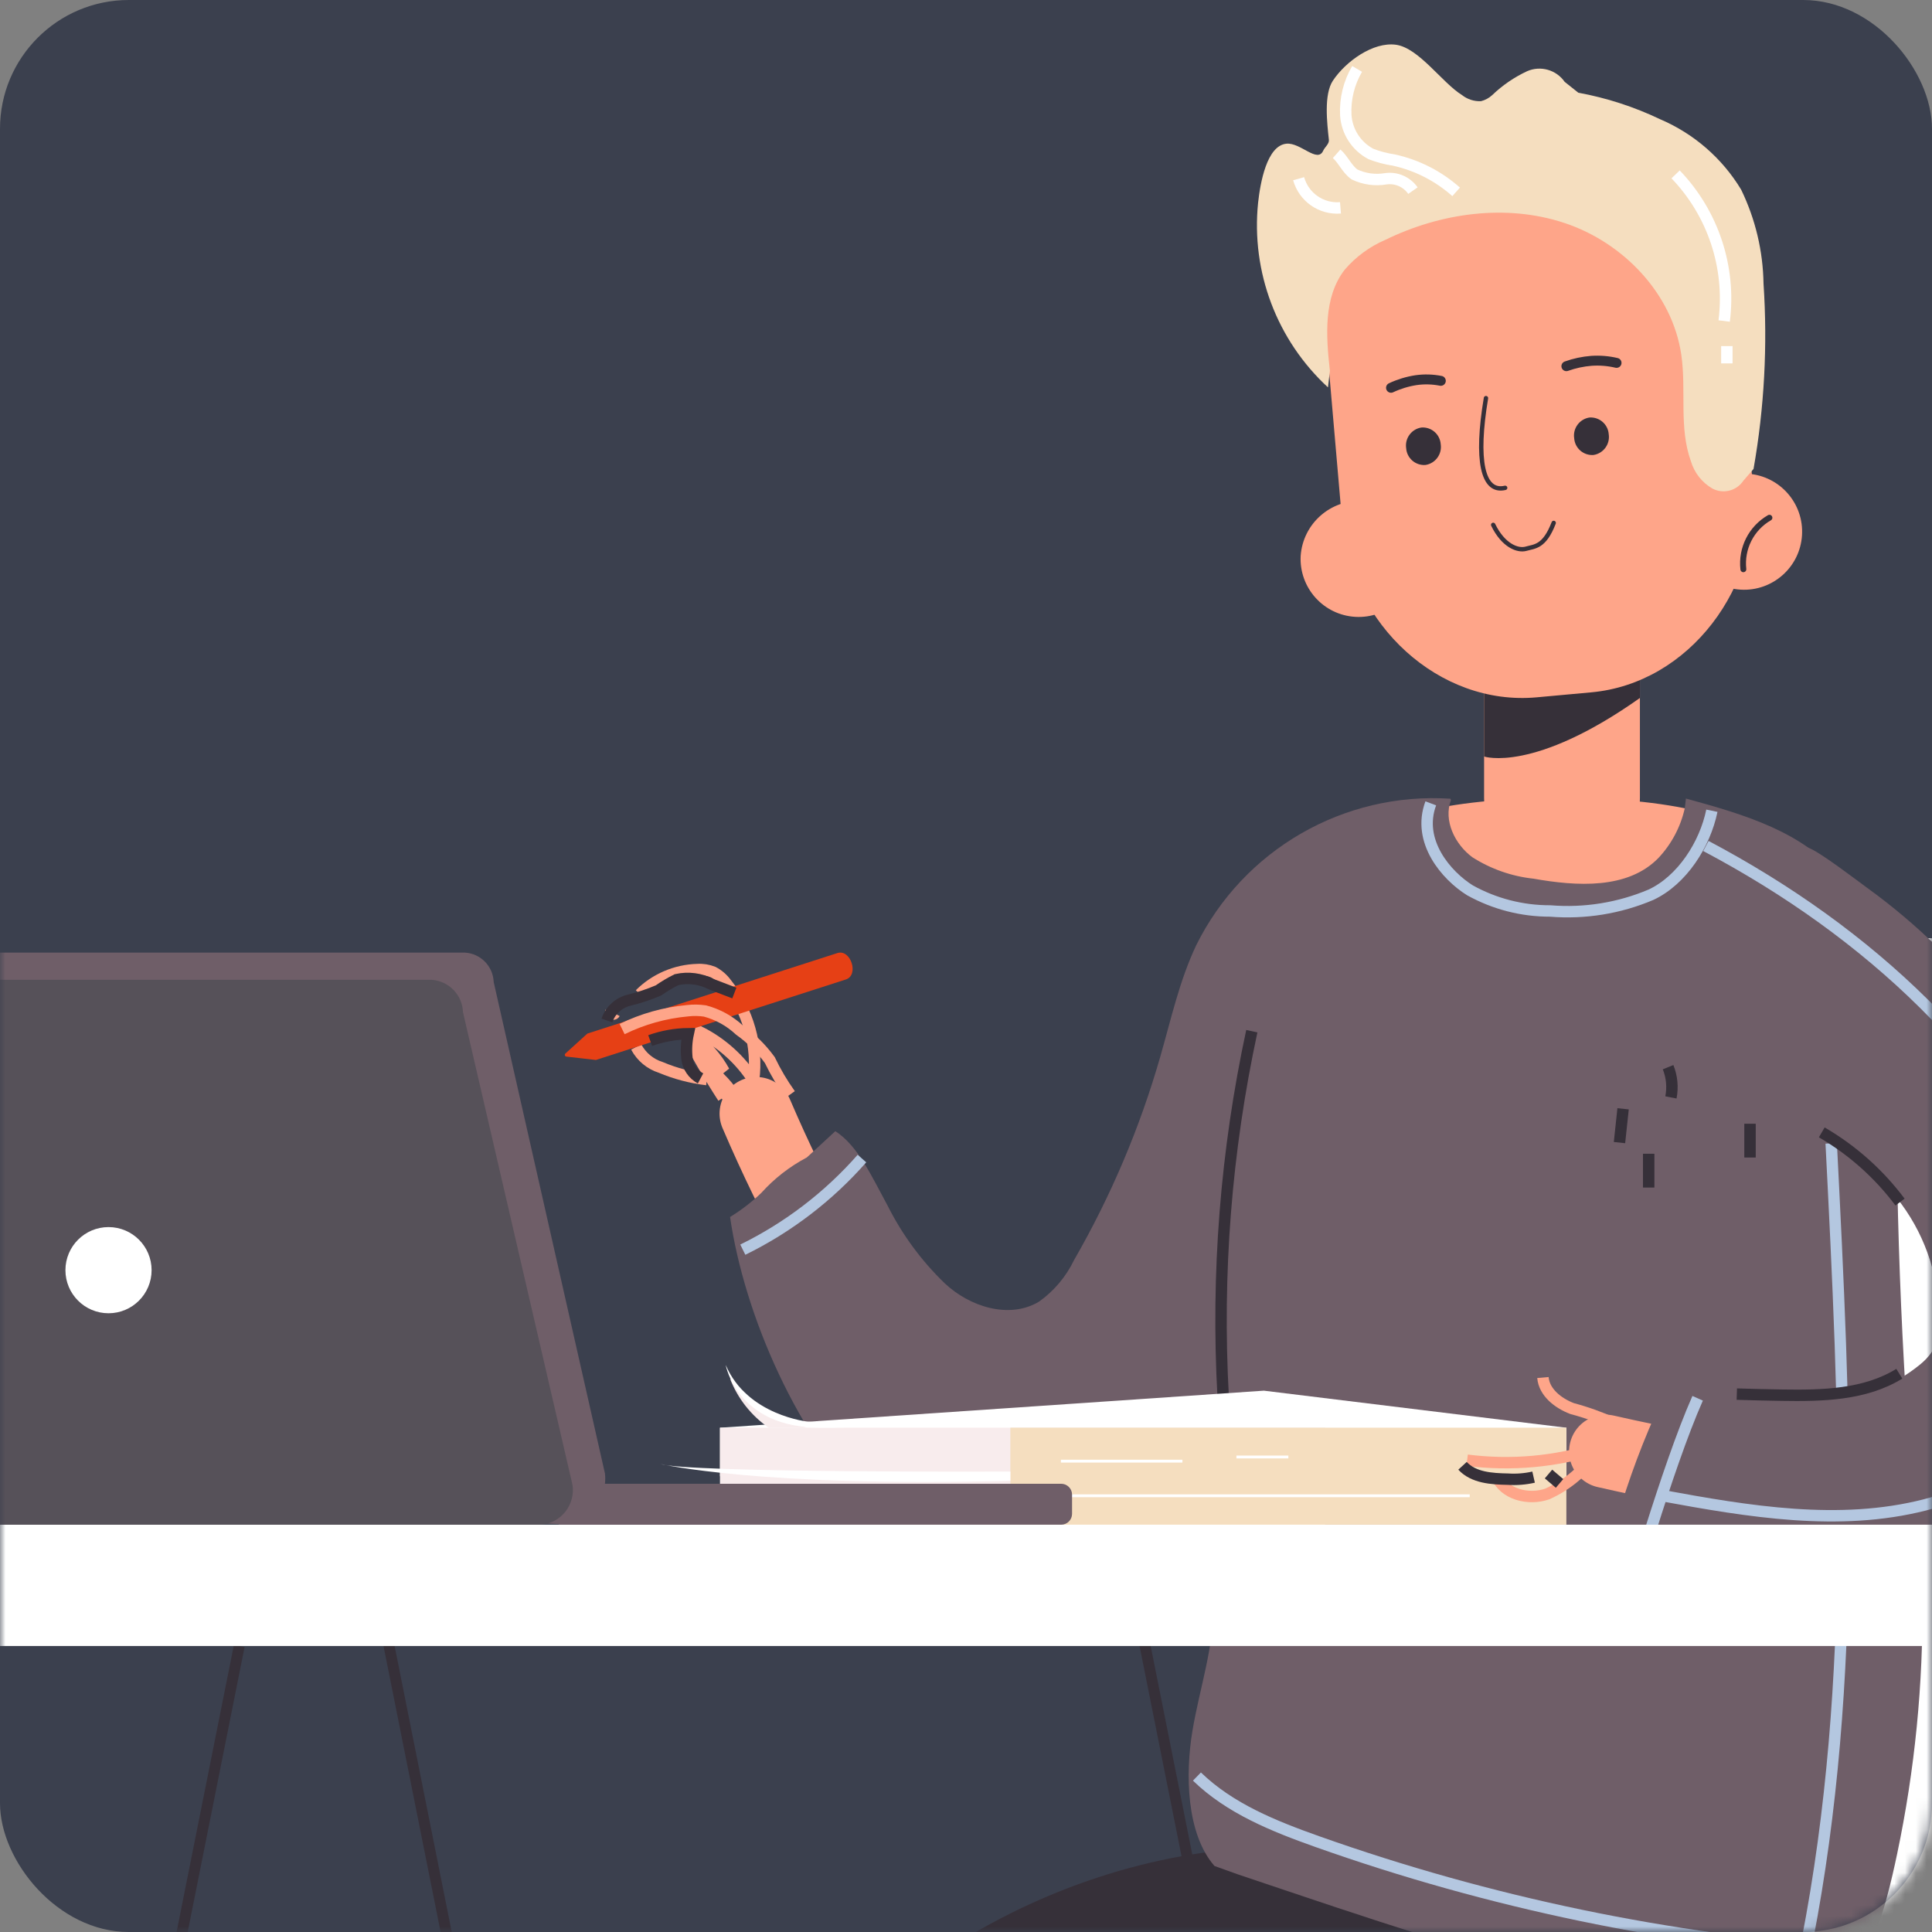 <?xml version="1.0" encoding="UTF-8"?>
<svg width="180px" height="180px" viewBox="0 0 180 180" version="1.1" xmlns="http://www.w3.org/2000/svg" xmlns:xlink="http://www.w3.org/1999/xlink">
    <rect x="0" y="0" width="180" height="180" fill="#808080" stroke="none"/>
    <title>setup_distance</title>
    <defs>
        <rect id="path-1" x="0" y="0" width="180" height="180" rx="12"></rect>
    </defs>
    <g id="Login-Signup-Flow" stroke="none" stroke-width="1" fill="none" fill-rule="evenodd">
        <g id="setup_distance">
            <rect id="Rectangle_17" fill="#3B404E" fill-rule="nonzero" x="0" y="0" width="180" height="180" rx="12"></rect>
            <g id="Mask_Group_2-Clipped">
                <mask id="mask-2" fill="white">
                    <use xlink:href="#path-1"></use>
                </mask>
                <g id="Rectangle_22"></g>
                <g id="Mask_Group_2" mask="url(#mask-2)">
                    <g transform="translate(-57.797, 4)" id="Group_62">
                        <g transform="translate(0, 0.135)">
                            <g id="Group_34" transform="translate(146.039, 83.248)" fill-rule="nonzero">
                                <path d="M124.24,0.058 L108.969,104.919 L36.261,104.919 L52.844,6.019 C53.424,2.544 56.433,-6.42151392e-05 59.956,0.005 L124.24,0.058 Z" id="Path_113" fill="#FFFFFF"></path>
                                <path d="M108.76,113.361 L5.651,113.361 C2.53,113.361 0,110.831 0,107.71 L0,107.71 C0,104.589 2.53,102.06 5.651,102.06 L98.951,102.06 C101.761,102.06 104.143,99.995 104.543,97.214 L117.843,4.847 C118.056,3.363 118.851,2.025 120.051,1.127 C121.251,0.228 122.759,-0.156 124.243,0.058 L124.243,0.058 C125.727,0.271 127.065,1.066 127.963,2.266 C128.861,3.466 129.245,4.974 129.03,6.458 L114.354,108.515 C113.954,111.297 111.57,113.361 108.76,113.361 L108.76,113.361 Z" id="Path_114" fill="#F8ECED"></path>
                            </g>
                            <g id="Group_35" transform="translate(50.858, 141.719)" stroke="#363039" stroke-width="1.016">
                                <line x1="29.228" y1="7.5" x2="0" y2="153.898" id="Line_3"></line>
                                <line x1="41.69" y1="0" x2="72.825" y2="155.953" id="Line_4"></line>
                            </g>
                            <g id="Group_57" transform="translate(110.414, 0)">
                                <g id="Group_46" transform="translate(8.608, 47.25)">
                                    <path d="M61.437,37.368 C61.437,37.368 38.992,121.736 9.228,52.368" id="Path_121" stroke="#FEA589" stroke-width="6.828" stroke-linecap="round" stroke-linejoin="round"></path>
                                    <g id="Group_42" transform="translate(77.044, 0)" fill-rule="nonzero">
                                        <path d="M7.259,30.21 L7.259,30.21 C11.263,30.198 14.506,26.955 14.518,22.951 L14.518,7.253 C14.505,3.25 11.262,0.008 7.259,-0.004 L7.259,-0.004 C3.256,0.008 0.013,3.25 -1.13686838e-13,7.253 L-1.13686838e-13,22.953 C0.013,26.956 3.256,30.198 7.259,30.21 Z" id="Path_122" fill="#FEA589"></path>
                                        <path d="M14.518,3.397 L0,3.397 L0,19.097 C0,19.097 4.6,20.664 14.518,13.643 L14.518,3.397 Z" id="Path_123" fill="#363039"></path>
                                    </g>
                                    <path d="M52.006,50.289 C50.773,30.956 63.942,23.013 82.779,23.013 L85.827,23.013 C104.663,23.013 118.768,31.68 117.535,51.013 C116.8,62.535 110.165,66.732 105.942,84.222 C103.234,95.432 109.142,109.822 109.378,116.996 C109.74,127.979 104.578,140.242 85.743,140.242 L82.695,140.242 C63.859,140.242 58.695,127.979 59.06,116.996 C59.296,109.821 65.203,95.432 62.496,84.222 C58.272,66.733 52.74,61.808 52.006,50.289 Z" id="Path_124" fill="#FEA589" fill-rule="nonzero"></path>
                                    <path d="M42.002,147.92 C30.578,159.483 26.218,176.698 27.455,192.902 C28.692,209.106 34.955,224.514 42.367,238.979 C50.792,236.698 59.101,234.033 67.294,230.986 C64.04,221.66 59.858,212.637 57.402,203.071 C54.946,193.505 54.32,183.082 58.135,173.971 C60.216,169.004 63.517,164.65 66.991,160.533 C71.362,155.357 76.132,150.405 81.891,146.841 C87.37,143.451 93.558,141.429 99.524,138.996 C102.751,137.68 106.1,136.096 108.004,133.171 L107.494,133.446 C89.193,129.09 70.934,124.565 52.717,119.872 L55.587,120.772 C34.968,121.827 13.417,135.485 6.863,155.063 C5.274,159.811 3.352,163.356 2.613,168.309 C-0.947,192.209 -2.004,201.741 6.863,233.391 C10.009,233.429 13.151,233.141 16.238,232.53 C19.163,231.846 21.95,230.582 24.924,230.154 C26.84,229.879 28.798,229.954 30.703,229.618 C30.887,229.604 31.06,229.53 31.197,229.406 C31.342,229.163 31.36,228.865 31.246,228.606 C29.791,223.078 29.577,217.296 30.621,211.675" id="Path_125" fill="#363039" fill-rule="nonzero"></path>
                                    <path d="M95.849,23.013 C101.238,24.492 106.872,26.1 110.338,30.482 C115.329,36.791 115.41,45.534 115.47,53.576 C115.585,68.338 116.398,83.071 117.91,97.776 L117.878,97.476 C117.968,105.505 117.177,113.52 115.519,121.376 C114.548,125.976 112.712,133.651 108.407,135.538 C106.525,136.36 103.785,135.981 102.333,135.703 C98.055,134.887 93.243,134.653 88.996,133.689 C76.037,130.745 66.734,127.489 54.137,123.257 L51.925,122.465 C49.286,119.44 49.207,113.858 49.868,109.898 C50.529,105.938 51.888,102.06 51.831,98.048 C51.85,97.63 51.777,97.212 51.619,96.825 C50.91,95.342 48.724,95.806 47.167,96.34 C37.906,99.511 27.143,96.291 20.123,89.469 C13.103,82.647 8.123,71.13 6.793,61.999 C7.839,61.358 8.814,60.607 9.7,59.758 C10.91,58.415 12.347,57.296 13.946,56.452 L16.602,54.004 C18.702,55.354 19.962,58.164 21.493,60.983 C22.84,63.658 24.628,66.086 26.782,68.166 C29.111,70.373 32.821,71.541 35.572,69.89 C36.972,68.896 38.096,67.563 38.841,66.016 C42.283,60.038 44.985,53.663 46.885,47.031 C47.885,43.548 48.666,39.976 50.215,36.7 C54.626,27.772 63.978,22.378 73.915,23.03 L73.955,23.161 C73.244,25.061 74.316,27.269 75.948,28.479 C77.668,29.577 79.619,30.262 81.648,30.479 C85.683,31.192 90.422,31.492 93.283,28.555 C94.506,27.256 95.356,25.652 95.743,23.91" id="Path_127" fill="#6F5E68" fill-rule="nonzero"></path>
                                    <g id="Group_43" transform="translate(7.981, 23.462)" stroke="#B4C7E0" stroke-width="1.064">
                                        <path d="M90.286,0.687 C89.639,3.826 87.521,7.144 84.62,8.51 C81.656,9.769 78.43,10.289 75.22,10.026 C72.607,10.033 70.036,9.371 67.751,8.105 C65.545,6.732 62.777,3.527 64.096,-0.001" id="Path_128"></path>
                                        <path d="M0,41.582 C4.223,39.511 7.995,36.626 11.1,33.093" id="Path_129"></path>
                                        <path d="M42.31,90.67 C45.382,93.652 49.483,95.297 53.517,96.729 C69.558,102.418 86.299,105.9 103.278,107.078" id="Path_130"></path>
                                        <path d="M101.403,31.677 C102.667,56.497 103.912,81.609 99.159,106.004" id="Path_131"></path>
                                    </g>
                                    <path d="M55.404,44.689 C52.998,55.856 52.099,67.296 52.733,78.702" id="Path_132" stroke="#363039" stroke-width="1.064"></path>
                                    <g id="Group_44" transform="translate(0.292, 75.785)">
                                        <polygon id="Path_133" fill="#FFFFFF" fill-rule="nonzero" points="5.565 10.363 84.421 10.363 84.421 5.848 56.236 2.396 5.565 5.848"></polygon>
                                        <rect id="Rectangle_19" fill="#F8ECED" fill-rule="nonzero" x="5.562" y="5.843" width="56.371" height="9.039"></rect>
                                        <rect id="Rectangle_20" fill="#F5DEBF" fill-rule="nonzero" x="32.616" y="5.843" width="51.802" height="9.039"></rect>
                                        <path d="M32.616,9.931 C32.616,9.931 2.541,10.067 0,9.222 C0,9.222 9.3,11.409 32.616,10.794 L32.616,9.931 Z" id="Path_134" fill="#FFFFFF" fill-rule="nonzero"></path>
                                        <path d="M6.501,1.284 C7.217,3.128 8.469,4.716 10.095,5.844 L13.654,5.844 L9.285,3.952 L6.501,1.284 Z" id="Path_135" fill="#F8ECED" fill-rule="nonzero"></path>
                                        <path d="M6.096,0 C6.096,0 7.11,5.843 14.915,5.843 C22.72,5.843 13.769,5.284 13.769,5.284 C13.769,5.284 8.093,4.713 6.096,0 Z" id="Path_136" fill="#FFFFFF" fill-rule="nonzero"></path>
                                        <line x1="33.669" y1="12.188" x2="75.412" y2="12.188" id="Line_9" stroke="#FFFFFF" stroke-width="0.266"></line>
                                        <line x1="37.326" y1="8.963" x2="48.647" y2="8.963" id="Line_10" stroke="#FFFFFF" stroke-width="0.266"></line>
                                        <line x1="53.678" y1="8.574" x2="58.517" y2="8.574" id="Line_11" stroke="#FFFFFF" stroke-width="0.266"></line>
                                    </g>
                                    <path d="M108.966,37.368 C108.966,37.368 167.832,101.968 88.379,83.833" id="Path_137" stroke="#FEA589" stroke-width="6.828" stroke-linecap="round" stroke-linejoin="round"></path>
                                    <path d="M105.584,31.086 C102.945,32.495 99.965,34.41 99.796,37.398 C99.836,38.934 100.316,40.427 101.179,41.698 C103.163,45.156 105.62,48.32 108.479,51.098 C110.364,52.93 113.352,57.656 115.037,59.675 C117.614,62.656 119.144,66.399 119.396,70.331 C119.59,72.719 119.482,74.291 117.61,75.787 C115.165,77.743 112.983,78.539 109.167,78.709 C104.067,78.936 98.611,78.409 93.559,79.154 C91.895,82.718 90.513,86.407 89.424,90.186 C93.455,92.601 98.393,92.803 103.091,92.83 C107.4,92.855 111.707,92.789 116.013,92.63 C121.872,92.416 128.126,91.884 132.73,88.256 C137.037,84.856 139.125,79.177 139.089,73.694 C139.053,68.211 137.116,62.894 134.568,58.037 C129.141,47.688 122.187,38.158 112.712,31.317 C111.858,30.699 108.27,27.939 107.269,27.608 C104.509,26.695 102.732,31.208 101.223,33.691" id="Path_138" fill="#6F5E68" fill-rule="nonzero"></path>
                                    <g id="Group_45" transform="translate(92.582, 27.433)" stroke="#B4C7E0" stroke-width="1.064">
                                        <path d="M4.359,51.456 C2.907,54.73 1.27,59.611 -1.13686838e-13,63.63" id="Path_139"></path>
                                        <path d="M1.003,60.516 C9.118,62.009 17.543,63.428 25.538,61.387 C33.533,59.346 41.006,52.873 41.491,44.637 C41.55,41.09 40.768,37.579 39.21,34.392 C32.748,19.718 20.387,8.076 5.126,0" id="Path_140"></path>
                                    </g>
                                </g>
                                <g id="Group_47" transform="translate(84.072, 124.206)" stroke="#FEA589" stroke-width="1.064">
                                    <path d="M7.061,0 C7.181,1.388 8.471,2.389 9.772,2.89 C11.118,3.249 12.432,3.719 13.701,4.295" id="Path_141"></path>
                                    <path d="M0,7.704 C4.077,8.224 8.219,7.855 12.14,6.622" id="Path_142"></path>
                                    <path d="M2.732,9.149 C3.399,10.881 5.714,11.462 7.467,10.849 C9.167,10.083 10.642,8.896 11.754,7.4" id="Path_143"></path>
                                </g>
                                <g id="Group_51" transform="translate(68.548, 5.751)">
                                    <g id="Group_48">
                                        <path d="M0.015,41.912 C-0.134,44.88 2.139,47.413 5.106,47.585 C8.074,47.756 10.623,45.502 10.817,42.536 C11.01,39.57 8.774,37.003 5.81,36.788 C2.802,36.623 0.219,38.906 0.015,41.912 Z" id="Path_144" fill="#FEA589" fill-rule="nonzero"></path>
                                        <path d="M35.923,39.379 C35.774,42.347 38.048,44.879 41.014,45.05 C43.981,45.221 46.53,42.966 46.723,40.001 C46.916,37.035 44.68,34.47 41.716,34.255 C38.709,34.091 36.127,36.374 35.923,39.379 Z" id="Path_145" fill="#FEA589" fill-rule="nonzero"></path>
                                        <path d="M22.01,55.082 L27.099,54.617 C36.22,53.785 42.963,44.772 42.151,35.405 L40.434,15.582 C40.098,11.129 38.006,6.993 34.619,4.083 C31.232,1.173 26.827,-0.271 22.375,0.067 L17.288,0.532 C8.025,1.536 1.29,9.8 2.177,19.075 L3.894,38.899 C4.704,48.266 12.89,55.916 22.01,55.082 Z" id="Path_146" fill="#FEA589" fill-rule="nonzero"></path>
                                        <path d="M43.688,38.35 C41.996,39.325 41.043,41.21 41.26,43.15" id="Path_147" stroke="#363039" stroke-width="0.549" stroke-linecap="round" stroke-linejoin="round"></path>
                                    </g>
                                    <g id="Group_50" transform="translate(8.433, 22.716)">
                                        <path d="M4.631,8.789 C4.768,9.713 4.134,10.574 3.211,10.718 C2.765,10.752 2.324,10.606 1.987,10.313 C1.649,10.02 1.441,9.605 1.411,9.159 C1.273,8.235 1.907,7.372 2.83,7.228 C3.276,7.195 3.717,7.341 4.055,7.634 C4.393,7.927 4.6,8.343 4.631,8.789 L4.631,8.789 Z" id="Path_148" fill="#363039" fill-rule="nonzero"></path>
                                        <path d="M20.284,7.857 C20.422,8.781 19.788,9.644 18.865,9.788 C18.419,9.821 17.978,9.675 17.64,9.382 C17.303,9.09 17.095,8.674 17.065,8.228 C16.927,7.304 17.561,6.441 18.484,6.297 C18.93,6.264 19.37,6.41 19.708,6.703 C20.046,6.996 20.253,7.411 20.284,7.857 L20.284,7.857 Z" id="Path_149" fill="#363039" fill-rule="nonzero"></path>
                                        <path d="M15.156,16.117 C14.287,18.366 13.404,18.291 12.568,18.525 C11.825,18.732 10.468,18.255 9.52,16.299" id="Path_150" stroke="#363039" stroke-width="0.408" stroke-linecap="round" stroke-linejoin="round"></path>
                                        <path d="M21.012,1.207 C20.247,1.026 19.459,0.962 18.675,1.015 C17.877,1.077 17.091,1.245 16.338,1.515" id="Path_153" stroke="#363039" stroke-width="0.925" stroke-linecap="round" stroke-linejoin="round"></path>
                                        <path d="M4.64,2.88 C3.876,2.728 3.091,2.707 2.32,2.818 C1.517,2.943 0.736,3.182 -1.13686838e-13,3.527" id="Path_154" stroke="#363039" stroke-width="0.925" stroke-linecap="round" stroke-linejoin="round"></path>
                                        <path d="M8.846,4.491 C7.876,10.284 8.531,13.349 10.634,12.85" id="Path_155" stroke="#363039" stroke-width="0.408" stroke-linecap="round" stroke-linejoin="round"></path>
                                    </g>
                                </g>
                                <g id="Group_53" transform="translate(64.476, 0)">
                                    <path d="M6.632,31.957 C1.872,27.568 -0.541,21.193 0.121,14.752 C0.321,12.919 0.931,9.421 2.768,9.252 C4.068,9.129 5.653,11.1 6.187,9.904 C6.345,9.552 6.758,9.274 6.716,8.891 C6.549,7.343 6.231,4.675 7.09,3.379 C8.278,1.59 10.836,-0.255 12.964,0.034 C15.092,0.323 17.281,3.588 19.109,4.715 C19.613,5.116 20.245,5.321 20.888,5.293 C21.278,5.193 21.638,4.998 21.934,4.725 C22.889,3.809 23.988,3.056 25.188,2.497 C26.441,1.953 27.903,2.368 28.683,3.489 L29.955,4.502 C32.599,4.987 35.166,5.821 37.591,6.981 C40.728,8.321 43.364,10.613 45.126,13.534 C46.45,16.263 47.162,19.249 47.21,22.282 C47.597,28.056 47.285,33.856 46.28,39.555 L45.34,40.642 C44.711,41.596 43.46,41.917 42.449,41.383 C41.484,40.825 40.768,39.919 40.449,38.85 C39.307,35.711 40.033,32.216 39.549,28.912 C38.718,23.227 34.149,18.47 28.694,16.649 C23.239,14.828 17.121,15.695 11.961,18.218 C10.51,18.844 9.221,19.792 8.192,20.991 C6.192,23.567 6.452,27.178 6.81,30.418" id="Path_156" fill="#F5DEBF" fill-rule="nonzero"></path>
                                    <g id="Group_52" transform="translate(3.897, 2.286)" stroke="#FFFFFF" stroke-width="1.064">
                                        <path d="M35.122,9.825 C38.614,13.464 40.277,18.484 39.648,23.487" id="Path_157"></path>
                                        <line x1="39.898" y1="25.824" x2="39.898" y2="27.436" id="Path_158"></line>
                                        <path d="M5.449,0 C4.684,1.303 4.317,2.801 4.394,4.31 C4.493,5.838 5.377,7.205 6.729,7.923 C7.414,8.189 8.128,8.379 8.855,8.487 C11.018,8.959 13.022,9.981 14.675,11.454" id="Path_159"></path>
                                        <path d="M3.54,7.906 C4.184,8.472 4.511,9.357 5.22,9.839 C6.114,10.26 7.116,10.4 8.091,10.239 C9.084,10.088 10.076,10.515 10.649,11.339" id="Path_160"></path>
                                        <path d="M0,10.229 C0.481,11.952 2.117,13.091 3.9,12.943" id="Path_161"></path>
                                    </g>
                                </g>
                                <g id="Group_55" transform="translate(0, 84.617)">
                                    <path d="M6.998,3.881 C8.424,2.459 10.34,1.636 12.353,1.581 C12.857,1.548 13.363,1.629 13.831,1.818 C14.312,2.073 14.728,2.433 15.049,2.873 C17.091,5.415 18.011,8.679 17.595,11.913 C16.365,9.985 14.638,8.424 12.595,7.396 C12.97,8.814 13.754,10.089 14.849,11.064 C14.148,9.781 13.167,8.672 11.979,7.82 C12.785,10.243 14.142,12.447 15.942,14.258 C15.87,12.873 14.618,11.904 13.661,10.9 C12.606,9.697 11.702,8.371 10.967,6.95 C12.119,9.201 13.385,11.393 14.758,13.516" id="Path_162" stroke="#FEA589" stroke-width="1.064"></path>
                                    <path d="M4.65,5.659 C4.556,5.829 4.23,5.679 4.296,5.499" id="Path_163" stroke="#FEA589" stroke-width="1.064"></path>
                                    <path d="M6.657,8.789 C7.14,9.703 7.964,10.389 8.95,10.698 C10.319,11.274 11.763,11.654 13.238,11.829" id="Path_164" stroke="#FEA589" stroke-width="1.064"></path>
                                    <g id="Group_54" fill="#E64015" fill-rule="nonzero">
                                        <path d="M26.188,2.504 L2.897,10.004 L2.105,7.544 L25.396,0.044 C26.648,-0.359 27.442,2.101 26.188,2.504 Z" id="Path_165"></path>
                                        <path d="M0.147,9.688 L2.897,10.003 C2.916,9.915 2.916,9.825 2.897,9.737 L2.26,7.762 C2.226,7.679 2.174,7.604 2.108,7.543 L0.058,9.403 C0.01,9.446 -0.008,9.513 0.011,9.574 C0.03,9.636 0.083,9.68 0.147,9.688 L0.147,9.688 Z" id="Path_166"></path>
                                    </g>
                                    <path d="M5.343,7.124 C7.255,6.186 9.322,5.607 11.443,5.415 C11.981,5.352 12.526,5.36 13.062,5.439 C14.269,5.76 15.378,6.374 16.29,7.228 C17.37,7.997 18.319,8.935 19.101,10.005 C19.639,11.129 20.275,12.204 21.001,13.217" id="Path_167" stroke="#FEA589" stroke-width="1.064"></path>
                                </g>
                                <g id="Group_56" transform="translate(3.928, 86.987)" stroke="#363039" stroke-width="1.064">
                                    <line x1="94.675" y1="12.182" x2="94.339" y2="15.331" id="Path_168"></line>
                                    <path d="M98.867,8.305 C99.226,9.198 99.318,10.176 99.132,11.121" id="Path_169"></path>
                                    <line x1="97.059" y1="16.371" x2="97.059" y2="19.519" id="Path_170"></line>
                                    <line x1="106.5" y1="13.574" x2="106.5" y2="16.722" id="Path_171"></line>
                                    <path d="M105.27,38.764 C106.67,38.809 108.07,38.843 109.47,38.864 C113.229,38.926 117.211,38.842 120.41,36.864" id="Path_172"></path>
                                    <path d="M113.185,14.378 C116.027,16.031 118.507,18.239 120.476,20.872" id="Path_173"></path>
                                    <path d="M11.872,1.397 L9.717,0.571 C8.726,0.056 7.585,-0.094 6.494,0.148 C5.908,0.436 5.345,0.771 4.812,1.148 C3.919,1.532 2.995,1.838 2.05,2.065 C1.091,2.307 0.319,3.018 -0.001,3.954" id="Path_174"></path>
                                    <path d="M4.03,5.825 C5.168,5.417 6.366,5.201 7.575,5.186 C7.41,5.947 7.371,6.73 7.459,7.503 C7.556,8.287 8.027,8.976 8.723,9.35" id="Path_175"></path>
                                    <path d="M79.714,45.444 C80.739,46.556 82.43,46.661 83.943,46.688 C84.746,46.74 85.552,46.677 86.336,46.499" id="Path_176"></path>
                                    <line x1="87.725" y1="46.209" x2="88.753" y2="47.085" id="Path_177"></line>
                                </g>
                            </g>
                            <g id="Group_59" transform="translate(0, 137.917)">
                                <g id="Group_58" transform="translate(0, 3.802)" stroke="#363039" stroke-width="1.016">
                                    <line x1="162.988" y1="0" x2="194.123" y2="155.953" id="Line_13"></line>
                                </g>
                                <rect id="Rectangle_21" fill="#FFFFFF" fill-rule="nonzero" x="13.194" y="0" width="231.775" height="11.302"></rect>
                            </g>
                            <g id="Group_61" transform="translate(29.66, 84.618)" fill-rule="nonzero">
                                <g id="Group_60">
                                    <path d="M83.15,52.136 L82.808,52.436 C82.196,52.986 81.395,53.28 80.572,53.255 L13.432,50.773 L0.055,6.256 C-0.191,4.694 0.404,1.922 1.509,0.956 L1.809,0.691 C2.3,0.251 2.935,0.005 3.595,1.42108547e-14 L71.459,1.42108547e-14 C72.924,0.088 74.081,1.275 74.133,2.741 L84.502,48.541 C84.647,49.886 84.145,51.22 83.15,52.136 L83.15,52.136 Z" id="Path_178" fill="#6F5E68"></path>
                                    <path d="M78.531,53.303 L13.201,53.303 C11.589,53.207 10.315,51.9 10.259,50.287 L0.059,6.259 C-0.081,5.369 0.157,4.46 0.716,3.753 C1.274,3.045 2.102,2.603 3.001,2.532 L68.331,2.532 C69.943,2.63 71.216,3.936 71.273,5.55 L81.473,49.578 C81.612,50.468 81.374,51.376 80.815,52.083 C80.257,52.79 79.429,53.232 78.531,53.303 L78.531,53.303 Z" id="Path_179" fill="#565159"></path>
                                </g>
                                <circle id="Ellipse_6" fill="#FFFFFF" cx="38.247" cy="29.586" r="4.014"></circle>
                                <path d="M80.169,53.299 L126.995,53.299 C127.553,53.305 128.011,52.857 128.018,52.299 L128.018,50.486 C128.011,49.928 127.553,49.48 126.995,49.486 L81.381,49.486 C81.356,49.486 82.808,49.722 82.808,49.747 L80.169,53.299 Z" id="Path_180" fill="#6F5E68"></path>
                            </g>
                        </g>
                    </g>
                </g>
            </g>
        </g>
    </g>
</svg>